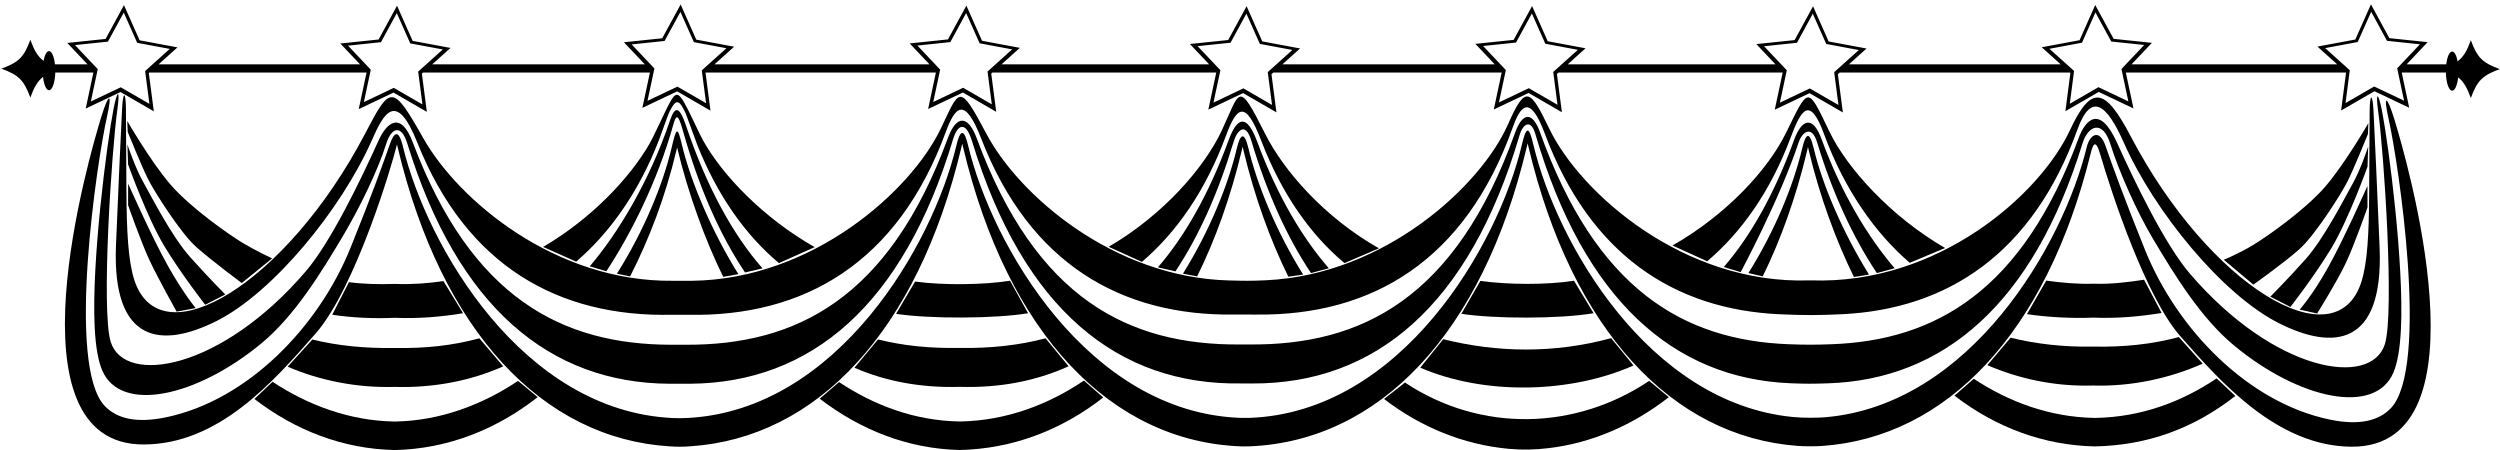 <?xml version="1.0" encoding="UTF-8"?>
<svg xmlns="http://www.w3.org/2000/svg" xmlns:xlink="http://www.w3.org/1999/xlink" width="533pt" height="96pt" viewBox="0 0 533 96" version="1.1">
<g id="surface1">
<path style=" stroke:none;fill-rule:nonzero;fill:rgb(0%,0%,0%);fill-opacity:1;" d="M 219.18 66.781 L 215.344 59.852 C 209.938 60.727 201.074 60.863 195.098 60.023 L 191.047 66.91 C 198.305 68.02 212.238 67.945 219.18 66.781 "/>
<path style=" stroke:none;fill-rule:nonzero;fill:rgb(0%,0%,0%);fill-opacity:1;" d="M 182.172 78.406 C 189.027 81.379 196.539 82.707 204.605 82.48 L 204.68 82.48 C 213.023 82.715 220.773 81.285 227.82 78.094 L 222.914 72.125 C 217.27 73.629 211.047 74.285 204.812 74.176 L 204.477 74.176 C 198.445 74.281 192.672 73.754 187.195 72.363 L 182.172 78.406 "/>
<path style=" stroke:none;fill-rule:nonzero;fill:rgb(0%,0%,0%);fill-opacity:1;" d="M 204.812 89.855 L 204.477 89.855 C 194.926 89.68 186.309 86.383 178.879 81.461 L 174.758 85 C 183.562 91.742 193.672 95.695 204.609 95.938 L 204.68 95.938 C 215.816 95.691 226.289 91.727 235.211 84.742 L 231.09 81.137 C 223.551 86.238 214.562 89.676 204.812 89.855 "/>
<path style=" stroke:none;fill-rule:nonzero;fill:rgb(0%,0%,0%);fill-opacity:1;" d="M 339.758 66.781 L 335.578 59.855 C 329.617 60.781 321.422 60.695 315.617 59.895 L 311.562 66.91 C 318.59 67.973 332.324 68.031 339.758 66.781 "/>
<path style=" stroke:none;fill-rule:nonzero;fill:rgb(0%,0%,0%);fill-opacity:1;" d="M 293.984 52.941 C 282.32 46.332 273.672 36.367 269.773 28.613 C 263.84 16.812 264.477 19.309 260.434 27.918 C 256.805 35.652 248.059 45.816 236.367 52.617 L 243.449 55.836 C 250.801 49.586 257.062 40.617 261.359 28.969 C 263.727 22.551 265.559 21.293 268.879 29.957 C 273.215 41.281 279.355 50.012 286.648 56.094 L 293.984 52.941 "/>
<path style=" stroke:none;fill-rule:nonzero;fill:rgb(0%,0%,0%);fill-opacity:1;" d="M 302.797 78.387 C 316.551 84.328 334.887 83.867 348.258 77.918 L 343.492 72.094 C 331.195 75.441 318.996 75.141 307.699 72.316 L 302.797 78.387 "/>
<path style=" stroke:none;fill-rule:nonzero;fill:rgb(0%,0%,0%);fill-opacity:1;" d="M 283.301 57.188 C 277.613 50.66 272.258 41.637 268.051 30.234 C 265.188 22.48 263.004 26.984 261.906 29.98 C 257.711 41.441 252.543 50.426 246.863 56.996 L 250.598 57.859 C 255.527 50.441 259.688 41.281 262.988 30.289 C 263.801 27.586 265.594 25.996 266.785 29.996 C 270.121 41.188 274.48 50.715 279.504 58.219 L 283.301 57.188 "/>
<path style=" stroke:none;fill-rule:nonzero;fill:rgb(0%,0%,0%);fill-opacity:1;" d="M 299.539 81.562 L 295.078 85.062 C 302.953 91.105 312.016 94.797 321.668 95.691 C 324.516 95.953 327.211 95.902 330.234 95.535 C 339.449 94.43 348.223 90.598 355.789 84.676 L 351.605 81.203 C 335.953 91.688 315.812 92.34 299.539 81.562 "/>
<path style=" stroke:none;fill-rule:nonzero;fill:rgb(0%,0%,0%);fill-opacity:1;" d="M 263.676 31.684 C 261.84 39.406 257.898 49.215 252.203 58.348 L 255.23 58.926 C 259.074 51.152 262.359 42.098 264.73 32.121 C 264.801 31.828 264.863 31.551 264.93 31.27 C 264.992 31.535 265.051 31.797 265.117 32.074 C 267.477 42.004 270.855 51.242 274.672 58.992 L 277.828 58.539 C 272.109 49.387 268.012 39.375 266.172 31.637 C 265.258 27.773 264.391 28.66 263.676 31.684 "/>
<path style=" stroke:none;fill-rule:nonzero;fill:rgb(0%,0%,0%);fill-opacity:1;" d="M 173.688 52.691 C 162.711 46.438 154.027 37.379 149.875 29.906 C 149.223 28.73 147.68 25.344 146.621 23.266 C 144.453 19 144.027 19.316 141.969 23.496 C 140.883 25.707 139.262 29.289 138.461 30.676 C 134.246 37.969 126.09 46.621 115.789 52.645 L 122.836 55.785 C 129.973 49.672 136.254 40.926 140.559 29.672 C 141.016 28.477 142.383 24.555 142.648 24.004 C 144.07 21.059 144.723 20.984 146.195 24.191 C 146.426 24.695 148.027 29.281 148.641 30.836 C 152.934 41.707 158.988 50.164 166.066 56.094 L 173.688 52.691 "/>
<path style=" stroke:none;fill-rule:nonzero;fill:rgb(0%,0%,0%);fill-opacity:1;" d="M 162.566 57.215 C 156.246 50.008 150.707 39.961 146.223 26.691 C 144.891 22.746 143.93 22.465 142.848 25.668 C 138.484 38.574 131.832 49.633 125.73 56.785 L 129.273 57.836 C 134.496 49.891 140.152 38.68 143.52 26.68 C 144.07 24.715 144.461 23.828 145.551 27.703 C 148.992 39.969 153.465 50.062 158.844 58.094 L 162.566 57.215 "/>
<path style=" stroke:none;fill-rule:nonzero;fill:rgb(0%,0%,0%);fill-opacity:1;" d="M 143.148 31.66 C 141.34 39.281 137.309 49.191 131.52 58.355 L 134.34 58.93 C 138.359 51.051 141.852 42.004 144.203 32.098 C 144.262 31.871 144.309 31.656 144.359 31.434 C 146.715 41.301 150.391 51.316 154.188 59.023 L 157.426 58.453 C 151.719 49.312 147.223 38.602 145.387 30.871 C 144.398 26.711 144.203 27.219 143.148 31.66 "/>
<path style=" stroke:none;fill-rule:nonzero;fill:rgb(0%,0%,0%);fill-opacity:1;" d="M 407.16 56.031 L 414.695 52.875 C 403.02 46.125 393.707 35.742 390.008 28.012 C 385.297 18.168 385.633 18.445 380.758 28.363 C 376.949 36.105 368.25 45.672 356.578 52.344 L 363.965 55.707 C 371.27 49.523 377.465 40.824 381.766 29.328 C 383.941 23.52 385.801 20.148 388.906 28.645 C 393.188 40.34 399.82 49.746 407.16 56.031 "/>
<path style=" stroke:none;fill-rule:nonzero;fill:rgb(0%,0%,0%);fill-opacity:1;" d="M 403.941 57.188 C 398.277 50.602 392.559 41.168 388.371 29.695 C 386.484 24.516 384.113 25.41 382.531 29.758 C 378.309 41.332 373.23 50.324 367.504 56.93 L 371.109 58.027 C 371.109 58.027 379.543 42.305 383.48 30.324 C 384.121 28.371 386.199 26.348 387.434 30.43 C 390.734 41.363 395.223 50.84 400.145 58.219 L 403.941 57.188 "/>
<path style=" stroke:none;fill-rule:nonzero;fill:rgb(0%,0%,0%);fill-opacity:1;" d="M 384.23 31.637 C 382.391 39.402 378.508 49.039 372.758 58.219 L 375.809 58.926 C 379.648 51.156 382.918 42.043 385.289 32.074 C 385.348 31.82 385.402 31.586 385.461 31.344 C 385.512 31.566 385.562 31.781 385.617 32.012 C 387.965 41.895 391.461 51.336 395.254 59.055 L 398.473 58.539 C 392.812 49.438 388.496 39.266 386.672 31.574 C 385.703 27.488 384.902 28.809 384.23 31.637 "/>
<path style=" stroke:none;fill-rule:nonzero;fill:rgb(0%,0%,0%);fill-opacity:1;" d="M 446.359 67.719 C 451.312 67.93 456.305 67.48 460.852 66.719 L 457.117 59.637 C 453.812 60.152 449.984 60.617 446.492 60.492 L 446.156 60.492 C 442.992 60.605 439.273 60.246 436.262 59.828 L 432.141 66.973 C 436.391 67.617 441.691 67.914 446.289 67.719 L 446.359 67.719 "/>
<path style=" stroke:none;fill-rule:nonzero;fill:rgb(0%,0%,0%);fill-opacity:1;" d="M 423.707 77.852 C 430.547 80.809 438.156 82.426 446.195 82.199 L 446.27 82.199 C 454.5 82.434 462.641 80.633 469.609 77.531 L 464.523 71.859 C 458.801 73.418 452.738 74.012 446.402 73.898 L 446.062 73.898 C 440.117 74.004 434.074 73.348 428.664 71.996 L 423.707 77.852 "/>
<path style=" stroke:none;fill-rule:nonzero;fill:rgb(0%,0%,0%);fill-opacity:1;" d="M 446.824 89.098 L 446.484 89.098 C 436.945 88.922 428.234 85.668 420.809 80.75 L 416.691 84.355 C 425.508 91.121 435.664 94.938 446.621 95.176 L 446.688 95.176 C 457.824 94.93 467.656 91.395 476.574 84.418 L 472.586 80.676 C 465.098 85.691 456.48 88.918 446.824 89.098 "/>
<path style=" stroke:none;fill-rule:nonzero;fill:rgb(0%,0%,0%);fill-opacity:1;" d="M 84.191 67.758 C 89.148 67.969 94.18 67.543 98.727 66.781 L 94.535 59.914 C 91.227 60.43 87.816 60.656 84.328 60.535 L 83.988 60.535 C 80.828 60.645 77.406 60.566 74.395 60.152 L 70.832 67.102 C 75.082 67.742 79.523 67.953 84.125 67.758 L 84.191 67.758 "/>
<path style=" stroke:none;fill-rule:nonzero;fill:rgb(0%,0%,0%);fill-opacity:1;" d="M 61.324 78.176 C 68.164 81.129 76.078 82.719 84.121 82.492 L 84.195 82.492 C 92.426 82.723 100.324 81.211 107.289 78.109 L 102.203 72.125 C 96.48 73.684 90.664 74.301 84.328 74.188 L 83.988 74.188 C 78.043 74.293 72.016 73.734 66.605 72.383 L 61.324 78.176 "/>
<path style=" stroke:none;fill-rule:nonzero;fill:rgb(0%,0%,0%);fill-opacity:1;" d="M 84.328 89.867 L 83.988 89.867 C 74.449 89.695 65.531 86.312 58.105 81.395 L 54.242 85.062 C 63.059 91.828 73.168 95.707 84.125 95.949 L 84.191 95.949 C 95.328 95.703 105.715 91.656 114.629 84.676 L 110.445 81.203 C 102.961 86.219 93.98 89.691 84.328 89.867 "/>
<path style=" stroke:none;fill-rule:nonzero;fill:rgb(0%,0%,0%);fill-opacity:1;" d="M 58.02 55.086 C 58.02 55.086 54.746 53.59 51.777 51.809 C 48.805 50.027 40.652 44.305 36.402 39.41 C 32.152 34.516 27.129 25.781 27.129 25.781 L 27.223 28.113 C 27.223 28.113 30.211 35.504 31.582 38.223 C 32.953 40.941 38.52 49.719 41.852 52.672 C 45.184 55.625 51.539 60.344 51.539 60.344 L 58.02 55.086 "/>
<path style=" stroke:none;fill-rule:nonzero;fill:rgb(0%,0%,0%);fill-opacity:1;" d="M 48.031 62.777 C 48.031 62.777 44.691 59.449 40.598 54.879 C 36.5 50.309 32.039 41.445 30.418 38.59 C 28.801 35.73 27.164 30.785 27.164 30.785 L 27.305 35.055 C 27.305 35.055 31.395 46.504 35.109 52.598 C 38.824 58.691 43.746 64.969 43.746 64.969 L 48.031 62.777 "/>
<path style=" stroke:none;fill-rule:nonzero;fill:rgb(0%,0%,0%);fill-opacity:1;" d="M 27.309 43.734 C 27.309 43.734 30.02 51.508 31.863 55.457 C 33.707 59.406 37.66 66.441 37.66 66.441 L 41.711 65.684 C 41.711 65.684 39.293 62.836 35.91 56.883 C 32.531 50.93 27.32 39.16 27.32 39.16 L 27.309 43.734 "/>
<path style=" stroke:none;fill-rule:nonzero;fill:rgb(0%,0%,0%);fill-opacity:1;" d="M 509.277 25.492 C 511.238 34.16 518.059 78.48 509.676 87.082 C 507.18 89.641 503.145 90.801 496.648 89.441 C 479.316 85.824 464.199 70.293 457.344 53.344 C 453.027 42.672 450.324 35.215 448.914 31.152 C 447.586 27.324 445.555 28.672 444.895 31.367 C 439.77 52.305 420.105 86.293 389.18 88.953 C 387.73 89.078 384.754 89.152 382.227 88.902 C 351.398 85.883 331.875 51.719 326.941 30.938 C 325.957 26.797 325.426 26.797 324.441 30.938 C 319.359 52.348 298.785 87.965 266.324 89.094 C 266.078 89.102 264.66 89.098 264.367 89.086 C 231.98 87.867 211.461 52.32 206.383 30.938 C 205.559 27.461 204.734 27.496 203.906 30.992 C 198.871 52.195 178.652 87.32 146.742 89.105 C 145.582 89.172 144.457 89.176 143.422 89.125 C 111.41 87.633 91.078 52.594 85.914 31.273 C 84.906 27.113 83.887 28.547 83.145 30.676 C 81.734 34.738 79.031 42.195 74.719 52.863 C 67.859 69.816 52.742 85.348 35.414 88.965 C 28.914 90.324 24.879 89.164 22.383 86.605 C 14.004 78.004 20.824 33.684 22.781 25.02 C 24 19.625 23.211 19.684 21.621 24.836 C 19.051 33.16 1.012 94.883 30.656 94.762 C 46.656 94.699 58.211 81.445 67.262 71.141 C 75.801 61.418 83.66 34.992 84.637 30.777 C 84.688 30.996 84.734 31.207 84.789 31.43 C 94.133 70.727 115.738 93.52 142.828 95.168 C 144.711 95.281 145.582 95.258 147.227 95.148 C 174.172 93.348 195.652 70.582 204.961 31.43 C 205.027 31.152 205.09 30.891 205.148 30.625 C 205.211 30.871 205.266 31.117 205.328 31.375 C 214.824 71.324 237 94.215 264.723 95.172 C 264.941 95.184 266.113 95.176 266.445 95.16 C 294.008 94.023 316.039 71.16 325.496 31.375 C 325.566 31.09 325.629 30.82 325.691 30.547 C 325.754 30.82 325.816 31.09 325.887 31.375 C 335.156 70.383 356.52 93.125 383.324 95.07 C 384.777 95.176 387.148 95.172 388.406 95.082 C 414.984 93.266 436.234 71.035 445.711 32.797 C 446.215 30.77 446.762 29.477 447.754 32.859 C 450.387 41.852 457.574 63.391 464.797 71.617 C 473.238 81.227 485.438 95.176 501.402 95.238 C 531.047 95.355 513.008 33.637 510.438 25.312 C 508.848 20.16 508.059 20.102 509.277 25.492 "/>
<path style=" stroke:none;fill-rule:nonzero;fill:rgb(0%,0%,0%);fill-opacity:1;" d="M 24.191 23.289 C 22.816 30.383 19.492 55.699 20.18 69.668 C 20.398 74.098 20.961 77.023 21.801 78.988 C 25.746 88.184 41.949 84.641 55.789 73.156 C 62.793 67.348 68.379 58.281 73.121 50.305 C 76.496 44.625 80.516 36.516 82.32 30.723 C 83.426 27.164 85.547 26.418 86.824 30.559 C 97.598 65.578 117.27 81.66 142.711 81.816 C 143.414 81.82 146.457 81.82 147.223 81.812 C 172.809 81.582 192.543 65.195 203.227 29.578 C 204.02 26.926 205.781 25.324 207.254 30.148 C 218.191 66.039 238.422 82.168 264.605 81.75 C 264.863 81.746 266.395 81.754 266.863 81.758 C 293.051 81.902 313.207 65.344 323.965 28.84 C 324.719 26.285 326.406 25.379 327.328 28.543 C 337.688 63.957 356.844 80.699 381.754 81.711 C 385.059 81.844 386.336 81.836 389.703 81.727 C 414.359 80.93 433.426 64.816 443.984 30.59 C 445.184 26.703 448.297 25.457 449.938 30.734 C 451.742 36.527 455.562 45.098 458.938 50.781 C 463.68 58.762 469.266 67.824 476.27 73.633 C 490.109 85.117 506.312 88.66 510.258 79.465 C 511.102 77.5 511.66 74.574 511.879 70.145 C 512.566 56.176 509.242 30.855 507.867 23.77 C 507.031 19.465 506.426 19.469 507.039 23.836 C 508.246 32.422 510.531 66.793 508.449 73.383 C 505.5 82.723 484.914 79.379 466.855 58.309 C 461.555 52.125 455.117 38.785 451.379 30.488 C 447.602 22.113 444.562 25.633 443.145 29.484 C 431.16 62.004 412.68 72.586 390.48 73.391 C 387.109 73.516 384.973 73.527 381.273 73.387 C 358.883 72.516 340.289 61.648 328.355 28.258 C 326.742 23.746 324.613 23.836 322.988 28.371 C 310.363 63.59 290.316 73.691 266.211 73.438 C 266 73.434 264.699 73.438 264.43 73.441 C 240.672 73.637 220.871 63.723 208.262 29.539 C 206.402 24.504 203.922 24.438 202.086 29.438 C 189.527 63.609 169.812 73.613 146.152 73.5 C 145.785 73.496 143.648 73.5 143.125 73.5 C 119.898 73.477 100.512 63.57 88.023 30.402 C 85.465 23.598 82.473 26.035 80.68 30.016 C 76.941 38.309 70.504 51.648 65.203 57.832 C 47.145 78.902 26.559 82.246 23.609 72.906 C 21.527 66.316 23.812 31.945 25.02 23.359 C 25.633 18.992 25.027 18.988 24.191 23.289 "/>
<path style=" stroke:none;fill-rule:nonzero;fill:rgb(0%,0%,0%);fill-opacity:1;" d="M 26.848 23.164 C 26.824 19.395 26.211 19.379 26.031 23.113 C 25.844 26.977 25.16 41.301 24.723 52.391 C 23.895 73.426 34.633 74.242 46.191 68.43 C 58.223 62.379 72.73 44.688 79.266 29.926 C 81.727 24.371 84.418 18.973 88.973 30.402 C 99.465 56.715 119.098 67.66 143.301 67.109 C 143.812 67.098 146.098 67.102 146.688 67.113 C 171.445 67.602 191.391 56.016 201.617 28.203 C 203.691 22.559 205.715 20.547 209.195 29.547 C 219.516 56.195 239.035 67.406 263.18 67.062 C 263.91 67.051 267.027 67.055 267.812 67.066 C 292.547 67.363 312.406 55.504 322.461 27.305 C 324.133 22.609 326.121 19.824 329.375 28.547 C 338.984 54.289 356.992 65.992 379.441 67 C 384.75 67.238 387.684 67.227 392.676 66.992 C 415.305 65.918 433.402 53.949 442.898 27.641 C 445.836 19.504 449.156 22.188 452.793 30.402 C 459.328 45.164 473.836 62.855 485.867 68.906 C 497.426 74.719 508.164 73.902 507.336 52.863 C 506.898 41.777 506.215 27.453 506.027 23.59 C 505.848 19.855 505.234 19.871 505.211 23.641 C 505.191 26.324 505.148 33.762 505.105 41.258 C 505.059 49.703 504.742 56.008 503.465 60.039 C 497.992 77.348 470.969 60.891 454.293 29.105 C 448.742 18.527 445.863 17.996 441.273 27.832 C 434.875 41.535 413.176 60.715 386.141 59.777 L 385.801 59.777 C 359.016 60.707 336.961 41.184 330.336 27.492 C 326.238 19.031 325.297 17.867 321.5 26.516 C 315.805 39.496 295.375 58.547 269.949 59.75 C 266.5 59.91 265.406 59.879 261.996 59.789 C 237.352 59.145 217.219 41.586 210.309 28.539 C 204.43 17.449 204.625 18.957 200.57 27.43 C 194.219 40.699 173.273 59.543 147.547 59.863 C 146.719 59.871 143.848 59.859 143.422 59.863 C 118.41 60.129 97.723 42.723 90.223 29.422 C 83.59 17.668 83.219 18.238 77.766 28.629 C 61.09 60.414 34.066 76.871 28.594 59.562 C 27.32 55.531 27.004 49.227 26.953 40.781 C 26.914 33.285 26.867 25.848 26.848 23.164 "/>
<path style=" stroke:none;fill-rule:nonzero;fill:rgb(0%,0%,0%);fill-opacity:1;" d="M 495.656 39.887 C 491.406 44.781 483.254 50.504 480.285 52.281 C 477.312 54.066 474.113 55.387 474.113 55.387 L 480.41 60.684 C 480.41 60.684 486.875 56.102 490.207 53.148 C 493.539 50.195 499.105 41.414 500.477 38.699 C 501.852 35.977 504.836 28.59 504.836 28.59 L 504.934 26.258 C 504.934 26.258 499.91 34.992 495.656 39.887 "/>
<path style=" stroke:none;fill-rule:nonzero;fill:rgb(0%,0%,0%);fill-opacity:1;" d="M 504.895 31.262 C 504.895 31.262 503.262 36.207 501.641 39.062 C 500.023 41.922 495.559 50.785 491.465 55.355 C 487.367 59.926 484.027 63.254 484.027 63.254 L 488.312 65.445 C 488.312 65.445 493.234 59.168 496.949 53.074 C 500.664 46.98 504.754 35.531 504.754 35.531 L 504.895 31.262 "/>
<path style=" stroke:none;fill-rule:nonzero;fill:rgb(0%,0%,0%);fill-opacity:1;" d="M 490.273 66.008 L 494.008 66.844 C 494.008 66.844 498.352 59.883 500.195 55.934 C 502.039 51.984 504.75 44.211 504.75 44.211 L 504.738 39.637 C 504.738 39.637 499.531 51.406 496.148 57.359 C 492.77 63.312 490.273 66.008 490.273 66.008 "/>
<path style=" stroke:none;fill-rule:nonzero;fill:rgb(0%,0%,0%);fill-opacity:1;" d="M 526.785 8.574 C 525.965 10.816 525.234 12.105 523.965 13.074 C 523.73 11.828 523.297 10.988 522.801 10.988 C 522.223 10.988 521.73 12.125 521.539 13.715 L 513.098 13.715 L 517.574 8.984 L 509.41 8.133 L 505.484 0.922 L 502.152 8.426 L 494.082 9.93 L 498.293 13.715 L 454.449 13.715 L 458.789 9.133 L 450.625 8.281 L 446.699 1.07 L 443.367 8.57 L 435.297 10.078 L 439.344 13.715 L 394.191 13.715 L 397.941 10.344 L 389.871 8.84 L 386.539 1.336 L 382.613 8.547 L 374.449 9.398 L 378.535 13.715 L 334.238 13.715 L 338.043 10.297 L 329.973 8.789 L 326.641 1.289 L 322.715 8.5 L 314.551 9.352 L 318.68 13.715 L 273.414 13.715 L 277.18 10.332 L 269.113 8.824 L 265.777 1.324 L 261.852 8.531 L 253.688 9.383 L 257.789 13.715 L 213.527 13.715 L 217.438 10.203 L 209.367 8.695 L 206.035 1.195 L 202.109 8.402 L 193.945 9.258 L 198.164 13.715 L 152.336 13.715 L 156.516 9.957 L 148.445 8.449 L 145.113 0.949 L 141.188 8.156 L 133.023 9.012 L 137.477 13.715 L 92.16 13.715 L 96.047 10.219 L 87.977 8.715 L 84.645 1.215 L 80.719 8.422 L 72.555 9.273 L 76.758 13.715 L 33.816 13.715 L 37.836 10.102 L 29.766 8.594 L 26.434 1.094 L 22.508 8.301 L 14.344 9.156 L 18.66 13.715 L 11.719 13.715 C 11.539 12.078 11.039 10.895 10.449 10.895 C 9.953 10.895 9.52 11.734 9.285 12.977 C 8.016 12.008 7.285 10.723 6.465 8.477 C 5.105 12.184 4.008 13.285 0.301 14.641 C 4.008 15.996 5.105 17.098 6.465 20.801 C 7.262 18.625 7.973 17.352 9.172 16.391 C 9.352 18.047 9.855 19.242 10.449 19.242 C 11.148 19.242 11.723 17.59 11.789 15.469 L 19.91 15.469 L 18.273 23.145 L 25.688 19.621 L 32.793 23.73 L 31.73 15.59 L 31.863 15.469 L 78.148 15.469 L 76.484 23.262 L 83.898 19.738 L 91.004 23.848 L 89.945 15.707 L 90.207 15.469 L 138.562 15.469 L 136.953 23 L 144.367 19.477 L 151.473 23.586 L 150.414 15.469 L 199.531 15.469 L 197.875 23.242 L 205.285 19.719 L 212.395 23.832 L 211.332 15.691 L 211.578 15.469 L 259.305 15.469 L 257.617 23.371 L 265.031 19.848 L 272.137 23.957 L 271.078 15.82 L 271.465 15.469 L 320.156 15.469 L 318.48 23.34 L 325.895 19.816 L 332.996 23.926 L 331.938 15.785 L 332.289 15.469 L 380.066 15.469 L 378.379 23.387 L 385.789 19.863 L 392.898 23.973 L 391.836 15.832 L 392.238 15.469 L 441.297 15.469 L 441.402 15.566 L 440.34 23.707 L 447.445 19.598 L 454.859 23.121 L 453.227 15.469 L 500.18 15.469 L 499.125 23.559 L 506.23 19.449 L 513.645 22.973 L 512.047 15.469 L 521.461 15.469 C 521.512 17.633 522.09 19.34 522.801 19.34 C 523.395 19.34 523.898 18.145 524.078 16.488 C 525.277 17.445 525.988 18.723 526.785 20.898 C 528.145 17.191 529.242 16.094 532.949 14.734 C 529.242 13.379 528.145 12.281 526.785 8.574 Z M 30.941 15.145 L 31.852 22.145 L 25.742 18.609 L 19.367 21.641 L 20.84 14.738 L 15.988 9.609 L 23.008 8.879 L 26.387 2.68 L 29.25 9.129 L 36.191 10.426 Z M 89.152 15.266 L 90.066 22.266 L 83.957 18.73 L 77.578 21.762 L 79.051 14.855 L 74.199 9.73 L 81.219 8.996 L 84.598 2.797 L 87.465 9.25 L 94.402 10.543 Z M 150.535 22 L 144.426 18.469 L 138.047 21.496 L 139.52 14.594 L 134.668 9.469 L 141.688 8.734 L 145.066 2.535 L 147.934 8.984 L 154.871 10.281 L 149.621 15 Z M 210.543 15.246 L 211.453 22.246 L 205.344 18.711 L 198.969 21.742 L 200.441 14.84 L 195.59 9.711 L 202.609 8.977 L 205.984 2.781 L 208.852 9.23 L 215.793 10.527 Z M 270.285 15.375 L 271.199 22.375 L 265.09 18.84 L 258.715 21.871 L 260.188 14.969 L 255.332 9.84 L 262.355 9.105 L 265.73 2.906 L 268.598 9.359 L 275.535 10.652 Z M 331.148 15.34 L 332.059 22.34 L 325.949 18.805 L 319.574 21.836 L 321.047 14.934 L 316.195 9.805 L 323.215 9.074 L 326.594 2.875 L 329.461 9.324 L 336.398 10.621 Z M 391.047 15.387 L 391.961 22.387 L 385.848 18.855 L 379.473 21.887 L 380.945 14.98 L 376.094 9.855 L 383.113 9.121 L 386.488 2.922 L 389.355 9.371 L 396.297 10.668 Z M 453.766 21.617 L 447.391 18.586 L 441.281 22.121 L 442.191 15.121 L 436.941 10.402 L 443.883 9.105 L 446.746 2.656 L 450.125 8.855 L 457.145 9.586 L 452.293 14.715 Z M 512.551 21.469 L 506.176 18.441 L 500.066 21.973 L 500.977 14.973 L 495.727 10.254 L 502.664 8.961 L 505.535 2.508 L 508.91 8.707 L 515.93 9.441 L 511.078 14.566 L 512.551 21.469 "/>
</g>
</svg>
